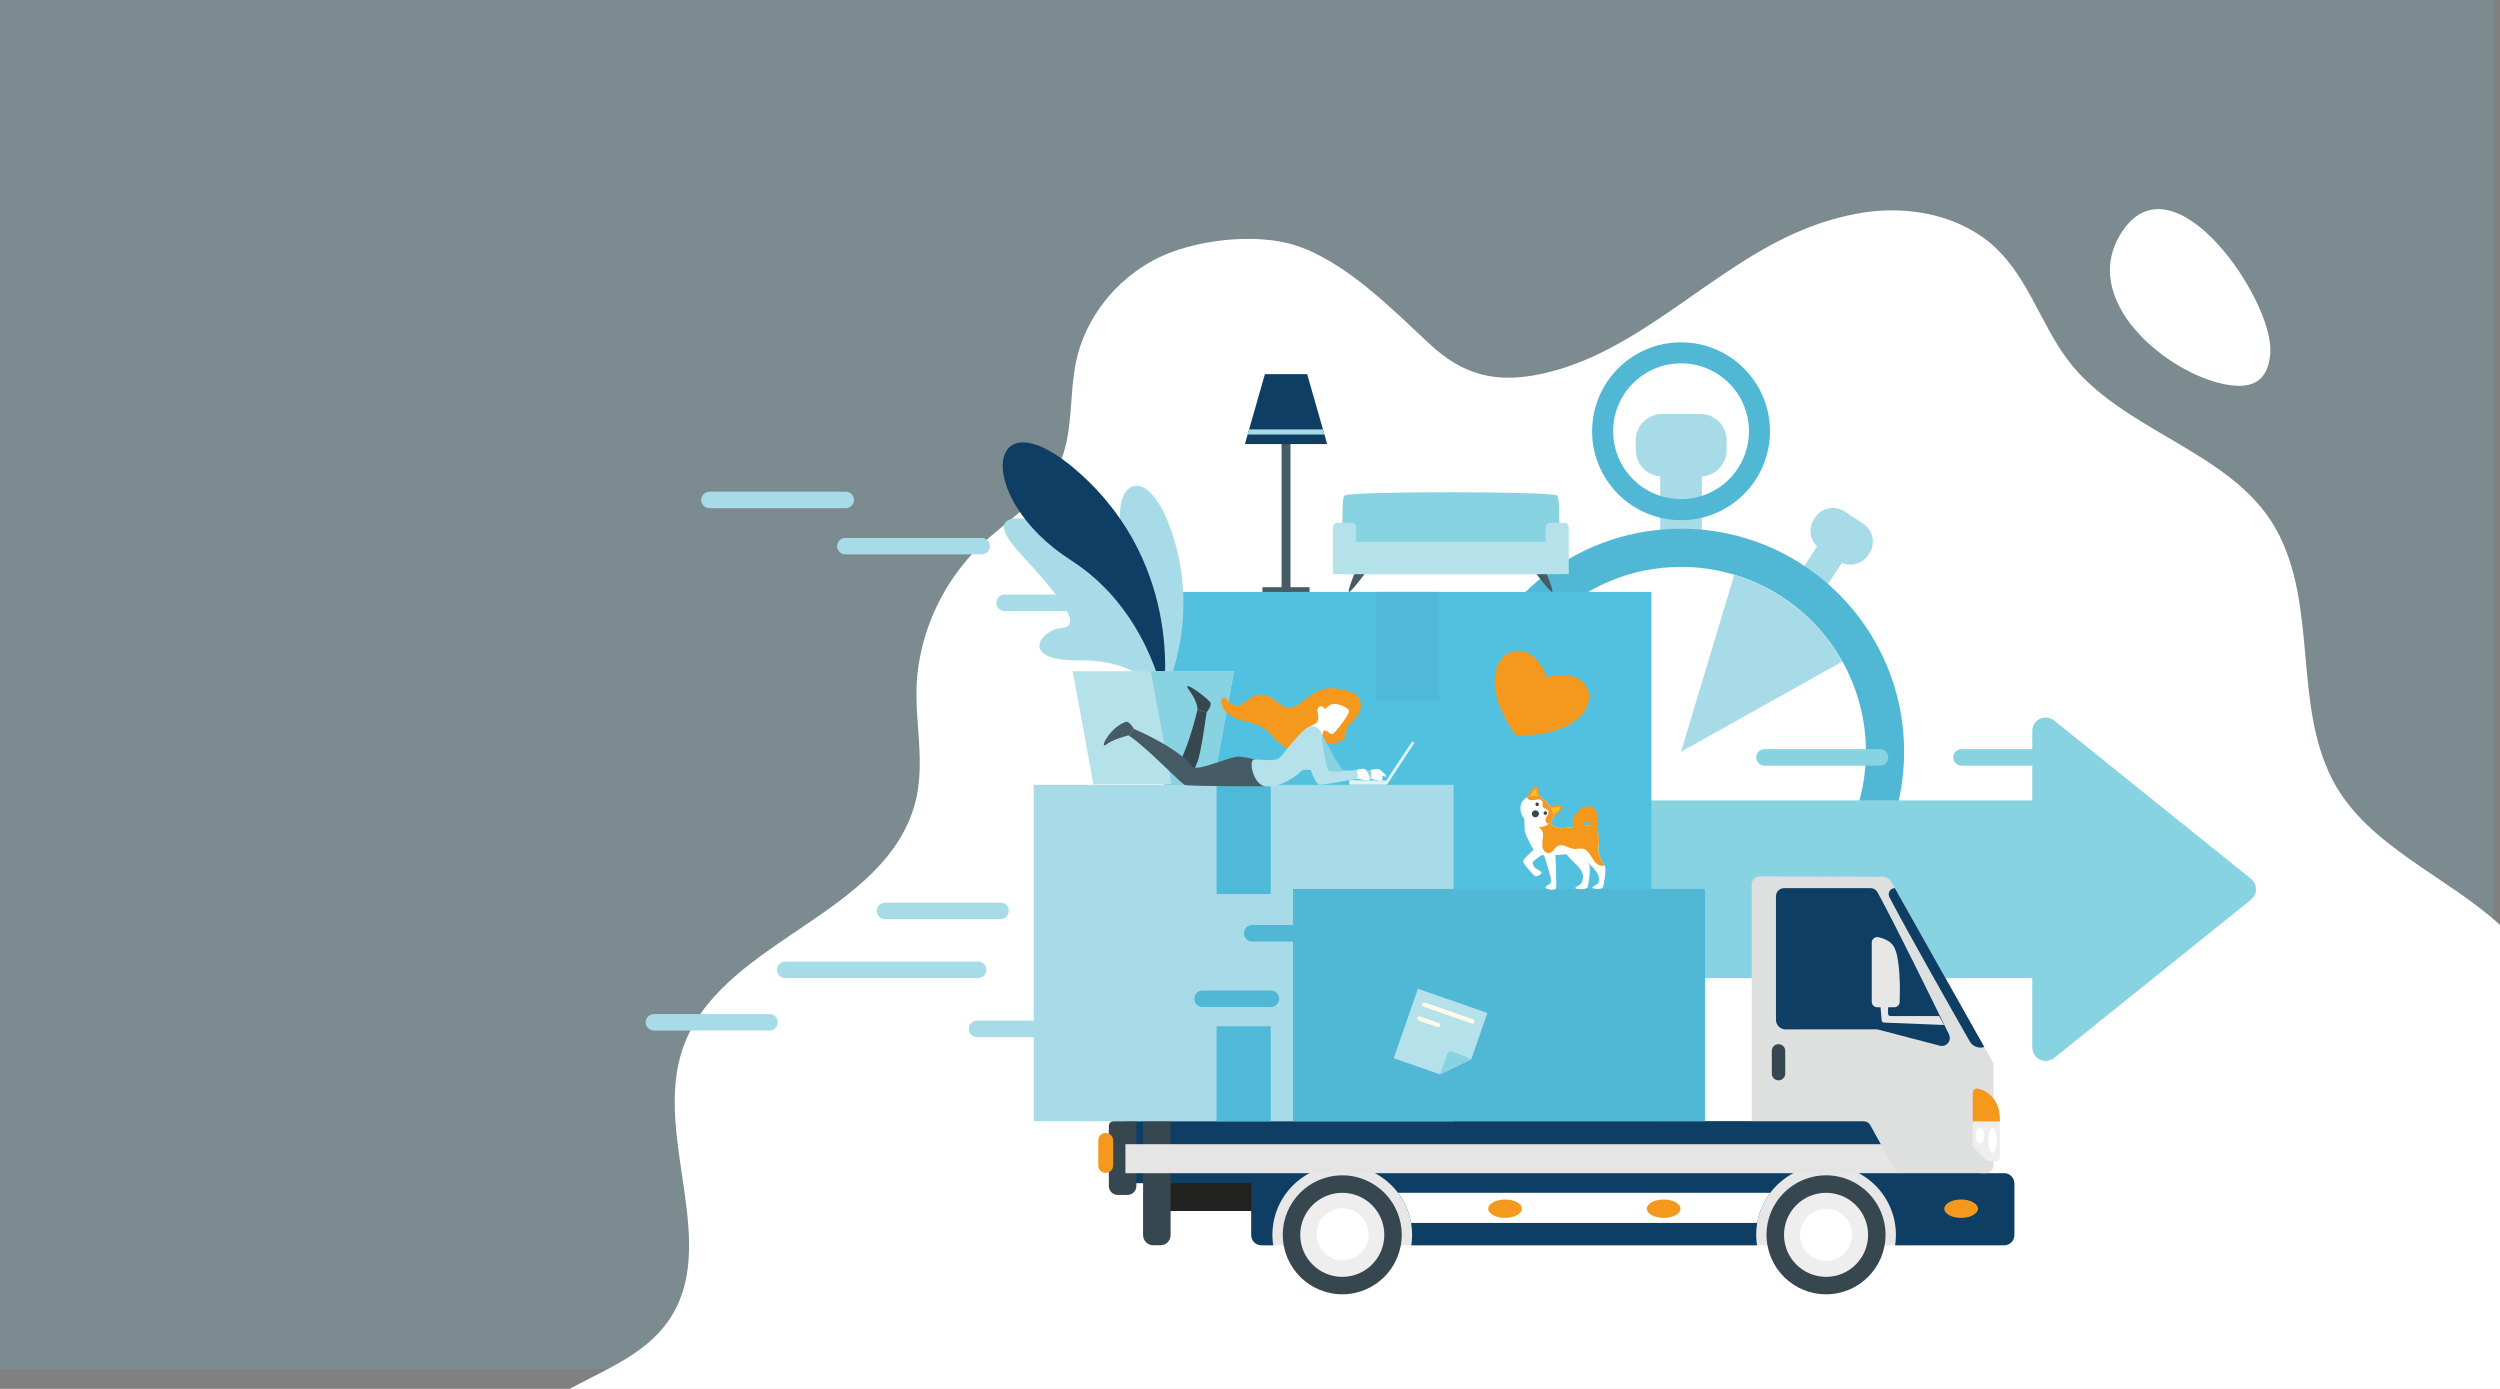 <svg fill="none" height="145" viewBox="0 0 261 145" width="261" xmlns="http://www.w3.org/2000/svg" xmlns:xlink="http://www.w3.org/1999/xlink"><rect x="0" y="0" width="261" height="145" fill="#808080" stroke="none"/><clipPath id="a"><path d="m0 0h261v145h-261z"/></clipPath><g clip-path="url(#a)"><path d="m260.274 0h-260.274v142.929h260.274z" fill="#69cbe4" opacity=".15"/><path d="m261 96.558v48.446h-201.55c3.766-2.032 7.878-3.61 10.299-7.061 5.548-7.906-1.559-19.176 1.484-28.343 3.678-11.062 19.911-13.648 23.936-24.587 1.905-5.184-.084-10.142.703-15.398.706-4.805 2.975-9.248 6.458-12.634 2.826-2.699 6.479-4.763 8.167-8.289 1.604-3.347 1.086-7.291 1.841-10.923.949-4.559 4.132-8.535 8.234-10.683 3.912-2.048 10.49-2.832 14.69-1.465 5.266 1.714 10.062 6.649 14.052 10.346 3.493 3.237 6.954 4.086 11.708 3.049 10.182-2.226 17.697-11.15 27.219-15.035 2.002-.836 4.096-1.432 6.235-1.785 4.951-.771 10.392.314 13.993 3.798 3.266 3.163 4.618 7.796 7.314 11.458 5.554 7.55 17.15 9.549 21.764 17.672 4.515 7.945 1.796 18.379 6.021 26.392 3.575 6.782 11.865 9.954 17.429 15.041z" fill="#fff"/><path d="m232.443 40.15c1.17.204 2.492.249 3.413-.502.829-.677 1.108-1.821 1.166-2.89.305-5.457-10.01-20.611-15.409-12.669-4.877 7.174 4.712 14.99 10.827 16.062z" fill="#fff"/><path d="m177.673 49.478h-4.343v6.571h4.343z" fill="#a8dbe8"/><path d="m173.531 43.215h3.973c1.523 0 2.758 1.235 2.758 2.757v1.018c0 1.523-1.235 2.757-2.758 2.757h-3.973c-1.523 0-2.758-1.235-2.758-2.757v-1.018c0-1.523 1.235-2.757 2.758-2.757z" fill="#a8dbe8"/><path d="m189.785 56.93-2.606 3.925 2.592 1.72 2.606-3.925z" fill="#a8dbe8"/><path d="m189.486 54.039-.095.143c-.689 1.037-.407 2.437.631 3.127l1.908 1.268c1.038.689 2.438.407 3.127-.63l.095-.143c.689-1.038.407-2.437-.631-3.127l-1.908-1.268c-1.037-.689-2.437-.407-3.127.63z" fill="#a8dbe8"/><path d="m175.501 55.197c12.863 0 23.291 10.427 23.291 23.288 0 12.861-10.428 23.288-23.291 23.288-12.862 0-23.29-10.427-23.29-23.288 0-12.861 10.428-23.288 23.29-23.288z" fill="#50b8d4"/><path d="m194.803 78.486c-.003 10.654-8.646 19.29-19.305 19.286-10.658-.003-19.291-8.645-19.288-19.302.003-10.654 8.646-19.289 19.304-19.286 6.987 0 13.427 3.781 16.836 9.88 1.61 2.881 2.453 6.124 2.453 9.423z" fill="#fff"/><path d="m192.35 69.061-16.849 9.423 5.558-18.486c4.793 1.445 8.841 4.695 11.291 9.063z" fill="#a8dbe8"/><path d="m175.501 35.74c-5.126 0-9.284 4.157-9.284 9.284 0 5.126 4.158 9.283 9.284 9.283 5.127 0 9.285-4.157 9.285-9.283 0-5.126-4.158-9.284-9.285-9.284zm0 16.367c-3.914 0-7.087-3.172-7.087-7.087 0-3.914 3.173-7.087 7.087-7.087 3.915 0 7.088 3.172 7.088 7.087 0 3.914-3.173 7.087-7.084 7.087z" fill="#50b8d4"/><path d="m235.003 91.745-20.555-16.526c-.603-.486-1.484-.389-1.971.214-.2.249-.307.557-.307.878v7.248h-64.83v18.558h64.83v7.248c0 .774.628 1.4 1.4 1.4.317 0 .628-.11.878-.308l20.555-16.526c.603-.486.7-1.367.214-1.97-.065-.078-.136-.149-.214-.214z" fill="#88d3e1"/><path d="m172.403 61.795h-50.849v55.26h50.849z" fill="#52c0df"/><path d="m150.257 61.795h-6.559v11.328h6.559z" fill="#50b9d7"/><path d="m132.378 119.084h-11.611v7.346h11.611z" fill="#212120"/><path d="m199.619 130.01h-67.095c-.645 0-1.167-.522-1.167-1.167 0-.155.033-.311.094-.457l3.357-7.88h64.201l.606 9.504z" fill="#e6e7e6"/><path d="m210.303 123.546v5.401c0 .587-.476 1.063-1.063 1.063h-11.391c.603-3.982-2.139-7.696-6.121-8.298-3.983-.603-7.697 2.138-8.3 6.121-.11.722-.11 1.454 0 2.177h-36.088c.603-3.982-2.139-7.696-6.121-8.298-3.983-.603-7.697 2.138-8.3 6.121-.11.722-.11 1.454 0 2.177h-1.235c-.586 0-1.062-.476-1.062-1.063v-5.418h-13.132v-6.48h85.097l1.183.833 2.991 4.598h2.476c.586 0 1.063.476 1.063 1.062z" fill="#0f3e64"/><path d="m122.212 117.049h-2.874v11.895c0 .586.476 1.063 1.062 1.063h.749c.587 0 1.063-.477 1.063-1.063z" fill="#37474f"/><path d="m118.641 117.049h-2.379c-.275 0-.499.223-.499.499v6.273c0 .515.418.93.93.93h1.015c.515 0 .93-.418.93-.93v-6.772z" fill="#37474f"/><path d="m115.436 118.279c-.431 0-.778.347-.778.778v2.615c0 .431.347.778.778.778s.778-.347.778-.778v-2.615c0-.431-.347-.778-.778-.778z" fill="#f4991e"/><path d="m184.818 124.527c-.7.927-1.169 2.006-1.364 3.15h-36.137c-.194-1.144-.664-2.226-1.364-3.15z" fill="#fff"/><path d="m198.588 122.48-.049-3.027h-81.045v3.027z" fill="#e4e5e4"/><path d="m198.52 122.479h8.769c.46 0 .836-.376.836-.836v-10.404c0-.143-.035-.286-.107-.409l-.855-1.523-9.696-17.219c-.188-.34-.548-.548-.937-.551l-12.817-.045c-.46 0-.836.376-.836.836v24.72h11.657c.305 0 .587.166.732.431l2.522 4.569c.145.266.427.431.732.431z" fill="#dedfdf"/><path d="m195.283 92.724h-9.035c-.461 0-.837.376-.837.836v12.913c0 .55.448.994.995.994l9.466-.006c.072 0 .143.01.214.026l6.426 1.685c.448.116.905-.149 1.021-.597.052-.194.029-.398-.058-.58-1.708-3.502-5.713-11.661-7.463-14.843-.146-.266-.428-.431-.733-.431z" fill="#0f3e64"/><path d="m205.948 114.071v5.476c0 .113.045.22.126.301l1.261 1.26c.081.081.188.127.301.127h.723c.236 0 .427-.191.427-.428v-3.882c0-1.918-1.056-3.039-2.326-3.272-.234-.046-.457.106-.503.34-.006.026-.006.052-.006.081z" fill="#eee"/><path d="m205.948 114.071v2.997h2.835v-.146c0-.233-.016-.466-.052-.7-.094-.917-.602-1.74-1.383-2.235-.276-.166-.581-.279-.898-.337-.233-.043-.457.11-.499.343-.003.026-.007.052-.007.078z" fill="#f4991e"/><path d="m190.639 135.126c3.431 0 6.212-2.781 6.212-6.211 0-3.431-2.781-6.212-6.212-6.212s-6.213 2.781-6.213 6.212c0 3.43 2.782 6.211 6.213 6.211z" fill="#37474f"/><path d="m140.133 135.125c3.429 0 6.209-2.78 6.209-6.212 0-3.428-2.78-6.208-6.212-6.208-3.429 0-6.209 2.78-6.209 6.212.003 3.428 2.783 6.205 6.212 6.208z" fill="#37474f"/><path d="m190.639 133.304c2.424 0 4.388-1.964 4.388-4.387 0-2.424-1.964-4.388-4.388-4.388s-4.388 1.964-4.388 4.388c0 2.423 1.967 4.384 4.388 4.387z" fill="#eee"/><path d="m190.639 131.63c1.5 0 2.715-1.215 2.715-2.715 0-1.501-1.215-2.716-2.715-2.716-1.501 0-2.716 1.215-2.716 2.716 0 1.5 1.215 2.712 2.716 2.715z" fill="#fff"/><path d="m140.133 133.304c2.424 0 4.388-1.964 4.388-4.387 0-2.424-1.964-4.388-4.388-4.388s-4.388 1.964-4.388 4.388c0 2.423 1.967 4.384 4.388 4.387z" fill="#eee"/><path d="m171.927 126.189c0 .531.784.962 1.756.962.973 0 1.757-.431 1.757-.962s-.784-.962-1.757-.962c-.972 0-1.756.431-1.756.962z" fill="#f4991e"/><path d="m155.37 126.189c0 .531.785.962 1.757.962s1.756-.431 1.756-.962-.784-.962-1.756-.962-1.757.431-1.757.962z" fill="#f4991e"/><path d="m138.885 131.261c1.322.706 2.969.204 3.672-1.121.706-1.322.204-2.968-1.121-3.672-1.323-.706-2.969-.204-3.672 1.122-.703 1.322-.201 2.968 1.121 3.671z" fill="#fff"/><path d="m197.823 92.723c-.353 0-.641.285-.641.641 0 .104.026.204.071.298 2.019 3.862 6.809 12.288 8.393 15.064.302.529.934.772 1.514.58z" fill="#0f3e64"/><path d="m207.571 119.05c0 .71.204 1.286.454 1.286.249 0 .454-.576.454-1.286s-.205-1.286-.454-1.286c-.25 0-.454.576-.454 1.286z" fill="#fff"/><path d="m206.252 118.578c0 .447.204.81.454.81.249 0 .454-.363.454-.81 0-.448-.205-.81-.454-.81-.25 0-.454.362-.454.81z" fill="#fff"/><path d="m206.706 115.522c0 .551.249.995.557.995s.558-.447.558-.995-.25-.995-.558-.995-.557.444-.557.995z" fill="#f4991e"/><path d="m197.736 98.858c-.315-.577-.982-.868-1.63-1.014-.308-.068-.613.13-.681.437-.01.039-.013.081-.013.123v6.183c0 .317.256.573.574.573h1.769c.311 0 .564-.246.574-.557.042-1.306.071-4.54-.593-5.748z" fill="#e6e7e6"/><path d="m196.686 106.758 6.28.252-.522-.933h-5.078c-.139 0-.252-.113-.252-.252v-1.776h-.879l.208 2.472c.009.127.113.227.243.233z" fill="#e6e7e6"/><path d="m202.986 126.189c0 .531.787.962 1.756.962s1.756-.431 1.756-.962-.784-.962-1.756-.962-1.756.431-1.756.962z" fill="#f4991e"/><path d="m185.677 112.788c-.385 0-.7-.311-.7-.697v-2.381c0-.386.311-.7.7-.7.386 0 .7.311.7.696v2.382c0 .386-.311.7-.7.7z" fill="#37474f"/><path d="m121.437 72.688s3.954-7.459 1.044-16.688c-2.91-9.228-7.768-5.068-4.427 2.382 2.009 4.517 3.16 9.368 3.387 14.306z" fill="#a8dbe8"/><path d="m121.437 72.687s1.407-9.627-5.369-14.416c-6.777-4.789-14.664-6.02-9.674-.616 4.991 5.405 6.533 7.718 4.375 7.919-2.158.198-4.521 3.448 1.961 3.37 6.488-.078 8.704 3.743 8.704 3.743z" fill="#a8dbe8"/><path d="m121.437 72.687s2.334-13.395-8.697-23.272c-9.81-8.788-11.314 2.437-.901 9.099 7.942 5.081 9.598 14.173 9.598 14.173z" fill="#0f3e64"/><path d="m128.833 70.076-2.168 11.821h-12.509l-2.168-11.821z" fill="#b5e1ea"/><path d="m128.829 70.076-2.168 11.821h-4.349l-2.168-11.821z" fill="#88d3e1"/><path d="m151.747 81.941h-43.823v35.115h43.823z" fill="#a8dbe8"/><path d="m132.663 107.145h-5.652v9.912h5.652z" fill="#50b9d7"/><path d="m132.663 81.941h-5.652v11.403h5.652z" fill="#50b9d7"/><path d="m178 92.809h-43.007v24.247h43.007z" fill="#50b8d4"/><path d="m150.344 112.163-4.838-1.681 2.521-7.255 7.256 2.521-1.685 4.841-3.254 1.571z" fill="#b5e1ea"/><path d="m150.344 112.162s.739-2.284.947-2.41c.207-.127 2.304.836 2.304.836l-3.254 1.574z" fill="#88d3e1"/><path d="m153.659 106.855-5.052-1.756c-.12-.043-.181-.172-.139-.292s.172-.182.292-.139l5.052 1.756c.12.042.181.172.139.291-.042.12-.172.182-.292.14z" fill="#fffbe8"/><path d="m150.069 107.228-1.964-.68c-.12-.042-.182-.172-.139-.292.042-.12.171-.181.291-.139l1.964.68c.12.042.182.172.139.292-.042.12-.171.181-.291.139z" fill="#fffbe8"/><path d="m134.727 44.084h-.933v17.711h.933z" fill="#455b65"/><path d="m136.717 61.303h-4.916v.496h4.916z" fill="#455b65"/><path d="m138.551 46.359h-8.581l.282-.988.152-.535 1.653-5.777h4.411l1.652 5.777.153.535z" fill="#0f3e64"/><path d="m138.269 45.367h-8.017l.152-.535h7.713z" fill="#a8dbe8"/><path d="m141.838 58.812s-1.209 2.852-1.015 2.981c.195.13 2.139-2.527 2.139-2.527z" fill="#455b65"/><path d="m161.038 58.812s1.209 2.852 1.015 2.981c-.195.13-2.139-2.527-2.139-2.527z" fill="#455b65"/><path d="m162.571 59.936h-22.202s-.508-7.735 0-8.204c.509-.47 21.713-.45 22.202 0 .49.45 0 8.204 0 8.204z" fill="#88d3e1"/><path d="m139.637 54.58h1.465c.262 0 .476.214.476.476v4.88h-2.417v-4.88c0-.263.214-.476.476-.476z" fill="#b5e1ea"/><path d="m161.839 54.58h1.465c.262 0 .476.214.476.476v4.88h-2.418v-4.88c0-.263.214-.476.477-.476z" fill="#b5e1ea"/><path d="m162.571 56.566h-22.202v3.37h22.202z" fill="#b5e1ea"/><path d="m162.837 88.227c.47.723 1.027 1.384 1.659 1.973 1.202 1.053.658 1.818.6 1.999-.059.181-.632.36-.632.512s1.115.181 1.264-.062.333-1.999.184-2.359-.661-1.024-.512-2.045c.098-.664-2.563-.016-2.563-.016z" fill="#fff"/><path d="m160.64 88.246s-1.624 1.384-1.624 1.656 1.053 1.445 1.235 1.565c.181.12.661-.211.693-.36.033-.149-.631-.392-.722-.541-.107-.149-.185-.318-.234-.492-.042-.191 1.439-1.102 1.439-1.102l-.781-.723z" fill="#fff"/><path d="m159.233 86.95c.068.207.752 1.834 1.293 2.226.357.256 2.765.071 4.469-.172.269-.039.519-.078.739-.117.331-.036.652-.12.956-.253.097-.101.162-.227.185-.363.126-.538.003-1.448-.366-1.863-.48-.541-3.098.181-3.763.029l-.026-.006c-.291-.097-.567-.236-.82-.415l-.142-.094c-.574-.386-1.118-.839-1.118-.839l-1.475-.392s-.065 1.873.059 2.255z" fill="#fff"/><path d="m166.635 86.891s.661-2.307-.541-2.686c-1.108-.35-2.619 1.542-1.595 2.356 1.025.813 1.566.12 1.566.12s-.872-.541-.632-.904c.24-.363.872.693.872.693z" fill="#f4991e"/><path d="m160.795 88.003s1.144 3.49 1.144 3.94-.57.47-.589.651c-.033.298.923.379 1.072.198s-.061-4.076-.061-4.076l-1.566-.716z" fill="#fff"/><path d="m167.316 92.655c-.153.24-1.07.162-1.07.013 0-.149.574-.331.632-.512.058-.181.301-.843-.904-1.896-.392-.36-.723-.784-.976-1.257-.081-.146-.149-.282-.2-.399-.117-.253-.175-.421-.175-.421s2.274-.528 2.262.087c0 .01 0 .023-.004.032-.136.933.412 1.649.623 2.041.019.039.035.071.051.104.149.36-.084 1.967-.236 2.207z" fill="#fff"/><path d="m161.09 87.309c-.058.36-.084.723-.071 1.085.055.36.363.726.719.664.386-.068.545-.554.892-.739.281-.113.596-.101.868.032.269.133.554.227.849.279.149.006.301 0 .451-.023.155-.023.314-.023.469.006.182.045.347.139.474.275.194.217.359.457.495.713.243.408.619.846 1.093.787.058-.006.116-.023.171-.045-.21-.392-.758-1.105-.622-2.041 0-.01 0-.023.003-.032.127-.538.004-1.448-.366-1.863-.479-.541-3.098.181-3.762.029l-.026-.006c-.292-.097-.567-.236-.82-.415l-.143-.094c-.197.065-.402.107-.609.13l-.496.321c.315.198.483.564.428.933z" fill="#f4991e"/><path d="m159.117 83.732s.936-1.737 1.251-1.665c.314.071.382 1.63.382 1.63l-1.63.036z" fill="#f4991e"/><path d="m159.658 83.213.842.065s0-.758-.168-.865c-.169-.107-.674.8-.674.8z" fill="#f9bf2b"/><path d="m161.268 84.357s1.631-.554 1.806-.172c.175.382-1.319 1.458-1.319 1.458z" fill="#f4991e"/><path d="m162.15 85.469c-.126.214-.292.405-.489.564-.37.285-.927.447-1.744.062-1.319-.625-1.306-1.905-1.04-2.326.13-.211.305-.389.515-.522.408-.263.927-.288 1.361-.068 1.076.554 1.614 1.944 1.4 2.291z" fill="#fff"/><path d="m161.959 84.35.149.716s.842-.57.8-.758c-.042-.188-.949.042-.949.042z" fill="#f9bf2b"/><path d="m160.624 85.118c-.085.185-.305.266-.486.178-.182-.087-.266-.305-.179-.486.088-.181.305-.266.486-.178.03.013.055.029.078.049.146.094.191.288.104.441z" fill="#37474f"/><path d="m161.479 84.775c.062.081.049.194-.032.259-.081.062-.195.049-.26-.032-.061-.081-.048-.194.033-.259.013-.01.026-.016.039-.023.074-.045.172-.019.22.055z" fill="#37474f"/><path d="m160.523 83.791c.097.026.159.126.133.224s-.126.159-.224.133c-.097-.026-.158-.126-.132-.224.003-.016.009-.029.016-.042.032-.081.126-.12.207-.091z" fill="#37474f"/><path d="m162.15 85.469c-.126.214-.292.405-.489.564-.198-.084-.321-.282-.311-.496.042-.162.119-.314.226-.444.107-.133.13-.318.059-.473-.127-.195-.454-.172-.564-.376-.084-.155.016-.353-.029-.522-.068-.181-.25-.298-.441-.279-.24.055-.486.091-.732.107-.201-.013-.383-.13-.48-.305.408-.263.927-.288 1.361-.068 1.076.554 1.611 1.944 1.397 2.291z" fill="#f4991e"/><path d="m109.142 108.275h-7.139c-.476 0-.859-.386-.862-.862 0-.477.386-.859.862-.862h7.139c.477 0 .859.385.862.862 0 .476-.385.858-.862.862z" fill="#a8dbe8"/><path d="m112.017 63.794h-7.139c-.477 0-.859-.386-.862-.862 0-.476.385-.859.862-.862h7.139c.476 0 .859.386.862.862 0 .476-.386.859-.862.862z" fill="#a8dbe8"/><path d="m102.486 57.882h-14.23c-.476 0-.859-.386-.862-.862 0-.476.386-.859.862-.862h14.23c.476 0 .859.386.862.862 0 .476-.386.859-.862.862z" fill="#a8dbe8"/><path d="m88.295 53.056h-14.23c-.476 0-.859-.386-.862-.862 0-.476.386-.859.862-.862h14.23c.476 0 .859.386.862.862 0 .476-.386.859-.862.862z" fill="#a8dbe8"/><path d="m132.686 105.134h-7.139c-.477 0-.859-.386-.862-.862 0-.476.385-.859.862-.862h7.139c.476 0 .859.386.862.862 0 .476-.386.859-.862.862z" fill="#50b8d4"/><path d="m137.868 98.294h-7.14c-.476 0-.858-.386-.862-.862 0-.476.386-.859.862-.862h7.14c.476 0 .858.386.862.862 0 .476-.386.859-.862.862z" fill="#50b8d4"/><path d="m102.117 102.114h-20.141c-.476 0-.859-.385-.862-.861 0-.477.386-.859.862-.862h20.141c.476 0 .858.385.862.862 0 .476-.386.858-.862.861z" fill="#a8dbe8"/><path d="m104.46 95.954h-12.069c-.476 0-.859-.386-.862-.862 0-.476.386-.859.862-.862h12.069c.476 0 .858.386.862.862 0 .476-.386.859-.862.862z" fill="#a8dbe8"/><path d="m80.336 107.591h-12.068c-.476 0-.859-.386-.862-.862 0-.476.386-.859.862-.862h12.068c.476 0 .859.386.862.862 0 .476-.386.859-.862.862z" fill="#a8dbe8"/><path d="m216.846 79.935h-12.068c-.477 0-.859-.386-.862-.862 0-.476.385-.859.862-.862h12.068c.476 0 .859.386.862.862 0 .476-.386.859-.862.862z" fill="#88d3e1"/><path d="m196.277 79.935h-12.068c-.476 0-.859-.386-.862-.862 0-.476.386-.859.862-.862h12.068c.477 0 .859.386.862.862 0 .476-.385.859-.862.862z" fill="#88d3e1"/><path d="m139.365 71.863c-2.009-.269-3.263 1.552-4.278 1.928-1.17.434-1.691-.7-2.654-1.095-1.118-.457-1.727.01-2.57.667-.246.246-.603.343-.94.256-.337-.107-.638-.308-.865-.58-.1-.117-.084-.24-.269-.237-.217.003-.308.275-.295.45.042.463.266.894.619 1.196.587.437 1.264.732 1.98.865.717.133 1.4.412 2.006.817.817.642 1.397 1.714 2.431 2.048 1.251.402 2.129-.849 3.364-.713.58.065 1.179.233 1.737.058.369-.081.677-.344.813-.697.13-.48.036-.778.454-1.186.671-.654 1.455-1.484 1.072-2.537-.337-.923-1.779-1.131-2.608-1.244z" fill="#f4991e"/><path d="m124.338 81.147s.505-1.15.703-1.672c.363-.962.927-5.103.927-5.103l-.943-.301c-.677 2.848-1.611 5.272-2.359 6.435l1.672.645z" fill="#37474f"/><path d="m125.968 74.368s.473-.557.428-.943c-.046-.386-3.296-2.754-2.246-1.358.898 1.192.872 2.002.872 2.002l.943.301z" fill="#37474f"/><path d="m143.072 80.401c.292-.094.596-.13.901-.101.301.087.528 1.244.201 1.244-.382-.055-.758-.149-1.121-.285z" fill="#fff"/><path d="m138.023 76.686s1.773 3.419 2.116 3.632c.344.214 2.933.084 2.933.084.097.279.088.583-.019.859 0 0-3.296.344-3.912.172-.615-.172-2.443-2.644-2.443-2.644l1.328-2.103z" fill="#88d3e1"/><path d="m139.096 73.507c-.321.052-.613.428-.813.522-.049-.175-.205-.298-.386-.298-.243.049-.399.285-.347.528 0 .006 0 .013.003.019.172.933.088 1.17-.628 1.471-.538.227.619 1.153 1.011 1.069.197-.042.139-.535.34-.567s.48.353.781.376 1.711-1.944 1.773-2.326c.061-.382-1.041-.898-1.731-.787z" fill="#fff"/><path d="m131.568 79.474c-.703-.262-1.439-.424-2.188-.489-.982-.032-4.472 1.627-4.89 1.056-1.452-1.973-6.105-3.943-6.105-3.943l-.567.674c1.766 1.108 5.522 5.087 5.881 5.178.597.152 8.404.139 8.404.139l-.535-2.618z" fill="#455b65"/><path d="m118.385 76.099s-.496-.849-.823-.742c-1.715.554-2.862 2.975-2.074 2.375.787-.599 2.33-.959 2.33-.959z" fill="#455b65"/><path d="m141.598 80.4c.265-.11.554-.155.842-.13.302.084.801 1.244.473 1.244-.414-.049-.826-.13-1.228-.243l-.084-.872z" fill="#fff"/><path d="m140.856 81.918h3.947l2.874-4.374-.256-.13-2.703 4.076-3.859-.042v.473z" fill="#e0f2f7"/><path d="m138.023 76.684c.117.441-.492 3.237-.664 3.538-.172.301-1.219 0-1.501.279-.939.927-2.466 1.717-3.752 1.588-1.287-.13-1.825-2.832-1.138-2.809.687.023 2.039.214 2.531-.107.493-.321 2.68-3.645 3.581-3.389.457.1.823.447.943.901z" fill="#b5e1ea"/><path d="m138.001 76.963-1.695 1.737s.836 3.227 1.5 3.227 3.876-.654 3.876-.654c.123-.285.091-.616-.088-.872 0 0-2.437.249-2.822.101-.386-.149-.771-3.538-.771-3.538z" fill="#b5e1ea"/><g fill="#fff"><path d="m144.044 80.347s.658.512.7.684-.628-.123-.628-.123l-.072-.564z"/><path d="m209.972 67.44c-.1 0-.197-.039-.269-.107l-2.401-2.272-2.401 2.272c-.159.149-.405.143-.554-.016s-.143-.405.016-.554l2.939-2.78 2.939 2.78c.159.149.166.395.017.554-.075.078-.179.123-.286.123z"/><path d="m209.972 70.34c-.1 0-.197-.039-.269-.107l-2.401-2.272-2.401 2.272c-.159.149-.405.142-.554-.016-.149-.159-.143-.405.016-.554l2.939-2.78 2.939 2.78c.159.149.166.395.017.554-.075.078-.179.123-.286.123z"/><path d="m209.972 73.241c-.1 0-.197-.039-.269-.107l-2.401-2.272-2.401 2.272c-.159.149-.405.142-.554-.016-.149-.159-.143-.405.016-.554l2.939-2.78 2.939 2.78c.159.149.166.395.017.554-.075.078-.179.123-.286.123z"/><path d="m207.668 51.847h-8.711c-.291 0-.528-.237-.528-.528s.237-.528.528-.528h8.711c.292 0 .529.237.529.528s-.237.528-.529.528z"/><path d="m198.957 48.328h4.693c.292 0 .528.237.528.528s-.236.528-.528.528h-4.693c-.291 0-.528-.237-.528-.528s.237-.528.528-.528z"/><path d="m157.694 43.873c-.797 0-1.209-.499-1.543-.898-.34-.411-.573-.661-1.04-.661-.466 0-.7.253-1.04.661-.331.399-.742.898-1.543.898-.8 0-1.208-.499-1.542-.898-.34-.411-.574-.661-1.04-.661-.467 0-.7.253-1.041.661-.33.399-.742.898-1.542.898-.801 0-1.209-.499-1.543-.898-.34-.411-.573-.661-1.04-.661-.178 0-.324-.146-.324-.324 0-.178.146-.324.324-.324.797 0 1.209.499 1.543.898.34.411.57.661 1.04.661s.7-.253 1.04-.661c.331-.399.742-.898 1.543-.898.8 0 1.208.499 1.542.898.34.411.571.661 1.04.661.47 0 .7-.253 1.041-.661.33-.399.742-.898 1.542-.898.801 0 1.209.499 1.543.898.34.411.573.661 1.04.661.178 0 .324.146.324.324s-.146.324-.324.324z"/><path d="m157.694 46.818c-.797 0-1.209-.499-1.543-.898-.34-.411-.573-.661-1.04-.661-.466 0-.7.253-1.04.661-.331.399-.742.898-1.543.898-.8 0-1.208-.499-1.542-.898-.34-.411-.574-.661-1.04-.661-.467 0-.7.253-1.041.661-.33.399-.742.898-1.542.898-.801 0-1.209-.499-1.543-.898-.34-.411-.573-.661-1.04-.661-.178 0-.324-.146-.324-.324 0-.178.146-.324.324-.324.797 0 1.209.499 1.543.898.34.411.57.661 1.04.661s.7-.253 1.04-.661c.331-.399.742-.898 1.543-.898.8 0 1.208.499 1.542.898.34.411.571.661 1.04.661.47 0 .7-.253 1.041-.661.33-.399.742-.898 1.542-.898.801 0 1.209.499 1.543.898.34.411.573.661 1.04.661.178 0 .324.146.324.324 0 .178-.146.324-.324.324z"/><path d="m115.52 39.72 3.801 2.194c.334.191.448.619.256.949-.061.107-.149.195-.256.256l-3.801 2.194c-.334.191-.758.078-.95-.256-.061-.107-.093-.227-.093-.347v-4.391c0-.386.311-.697.696-.697.123 0 .243.033.347.094z"/><path d="m100.688 84.153 3.334-.83c.292-.074.587.104.661.395.023.094.023.191-.006.285l-.95 3.305c-.084.288-.385.457-.674.373-.091-.026-.175-.078-.24-.146l-2.385-2.472c-.21-.217-.204-.56.01-.771.068-.068.156-.117.25-.139z"/></g><path d="m161.447 70.712c6.17-1.75 6.666 6.341-3.231 6.04-5.681-8.091 1.319-11.778 3.231-6.04z" fill="#f4991e"/></g></svg>
